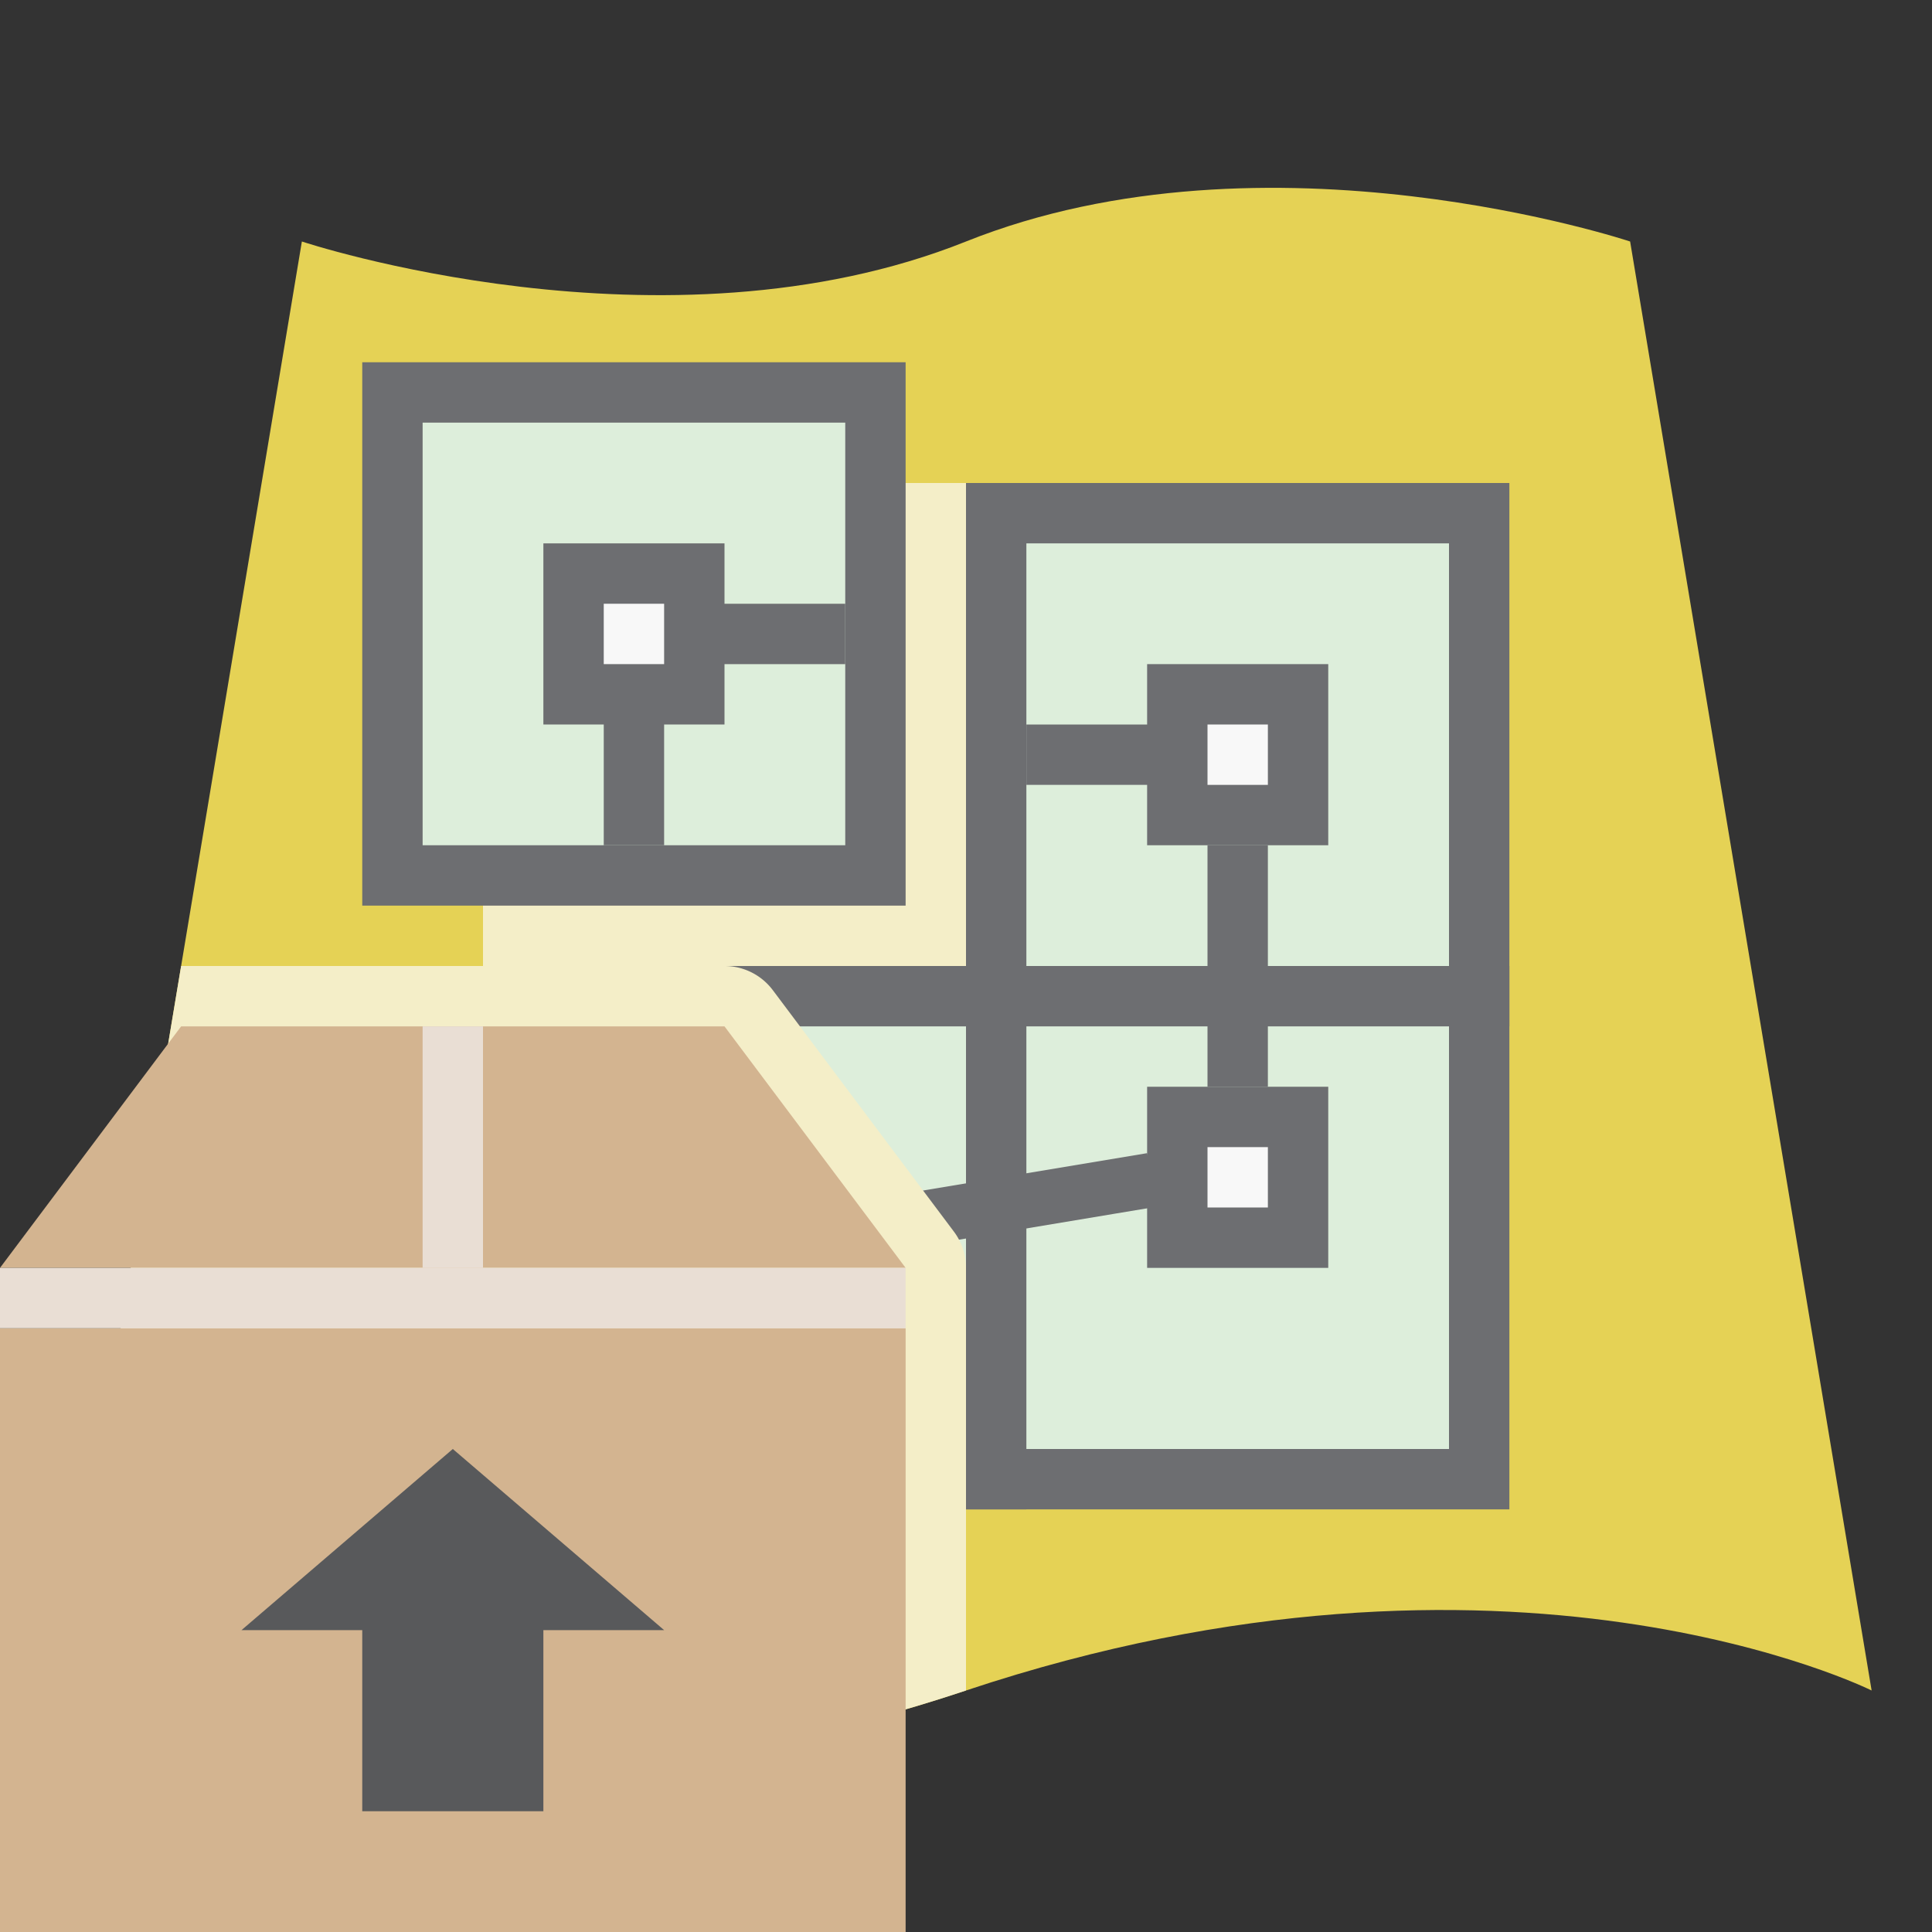 <svg id="Icons" xmlns="http://www.w3.org/2000/svg" viewBox="0 0 32 32"><rect x="0" y="0" width="32" height="32" fill="#333333" stroke="none"/><defs><style>.cls-1{fill:none}.cls-2{fill:#e5d255}.cls-3{fill:#6d6e71}.cls-4{fill:#ddeedb}.cls-5,.cls-7{fill:#f4eec8}.cls-6{fill:#f8f8f8}.cls-11,.cls-7,.cls-9{fill-rule:evenodd}.cls-8,.cls-9{fill:#d3b490}.cls-10{fill:#e9ded4}.cls-11{fill:#58595b}</style></defs><title>PlatformVectorTileFile32</title><path class="cls-1" d="M0 0h32v32H0z"/><path class="cls-2" d="M31 28s-6-3-15 0-15 0-15 0L5 4s6 2 11 0 11 0 11 0z"/><path class="cls-3" d="M16 8h9v9h-9z"/><path class="cls-3" d="M8 16h9v9H8z"/><path class="cls-3" d="M16 16h9v9h-9z"/><path class="cls-4" d="M17 9h7v7h-7zM9 17h7v7H9zM17 17h7v7h-7z"/><path class="cls-5" d="M8 8h8v8H8z"/><path class="cls-3" d="M6 6h9v9H6z"/><path class="cls-4" d="M7 7h7v7H7z"/><path class="cls-3" d="M12 16h1v3h-1zM10 11h1v3h-1zM17 12h3v1h-3zM11 10h3v1h-3zM20 14h1v4h-1zM13.2 20.98l-.2-.88 6-1 .2.88-6 1z"/><path class="cls-3" d="M9 9h3v3H9z"/><path class="cls-6" d="M10 10h1v1h-1z"/><path class="cls-3" d="M19 11h3v3h-3z"/><path class="cls-6" d="M20 12h1v1h-1z"/><path class="cls-3" d="M19 18h3v3h-3z"/><path class="cls-6" d="M20 19h1v1h-1z"/><path class="cls-3" d="M11 19h3v3h-3z"/><path class="cls-6" d="M12 20h1v1h-1z"/><path class="cls-7" d="M15.8 20.4l-3-4a1 1 0 0 0-.8-.4H3L1 28s6 3 15 0v-7a.997.997 0 0 0-.2-.6z"/><path class="cls-8" d="M0 22h15v10H0z"/><path class="cls-9" d="M15 21H0l3-4h9l3 4z"/><path class="cls-10" d="M0 21h15v1H0z"/><path class="cls-11" d="M7.5 24L4 27h2v3h3v-3h2l-3.5-3z"/><path class="cls-10" d="M7 17h1v4H7z"/></svg>